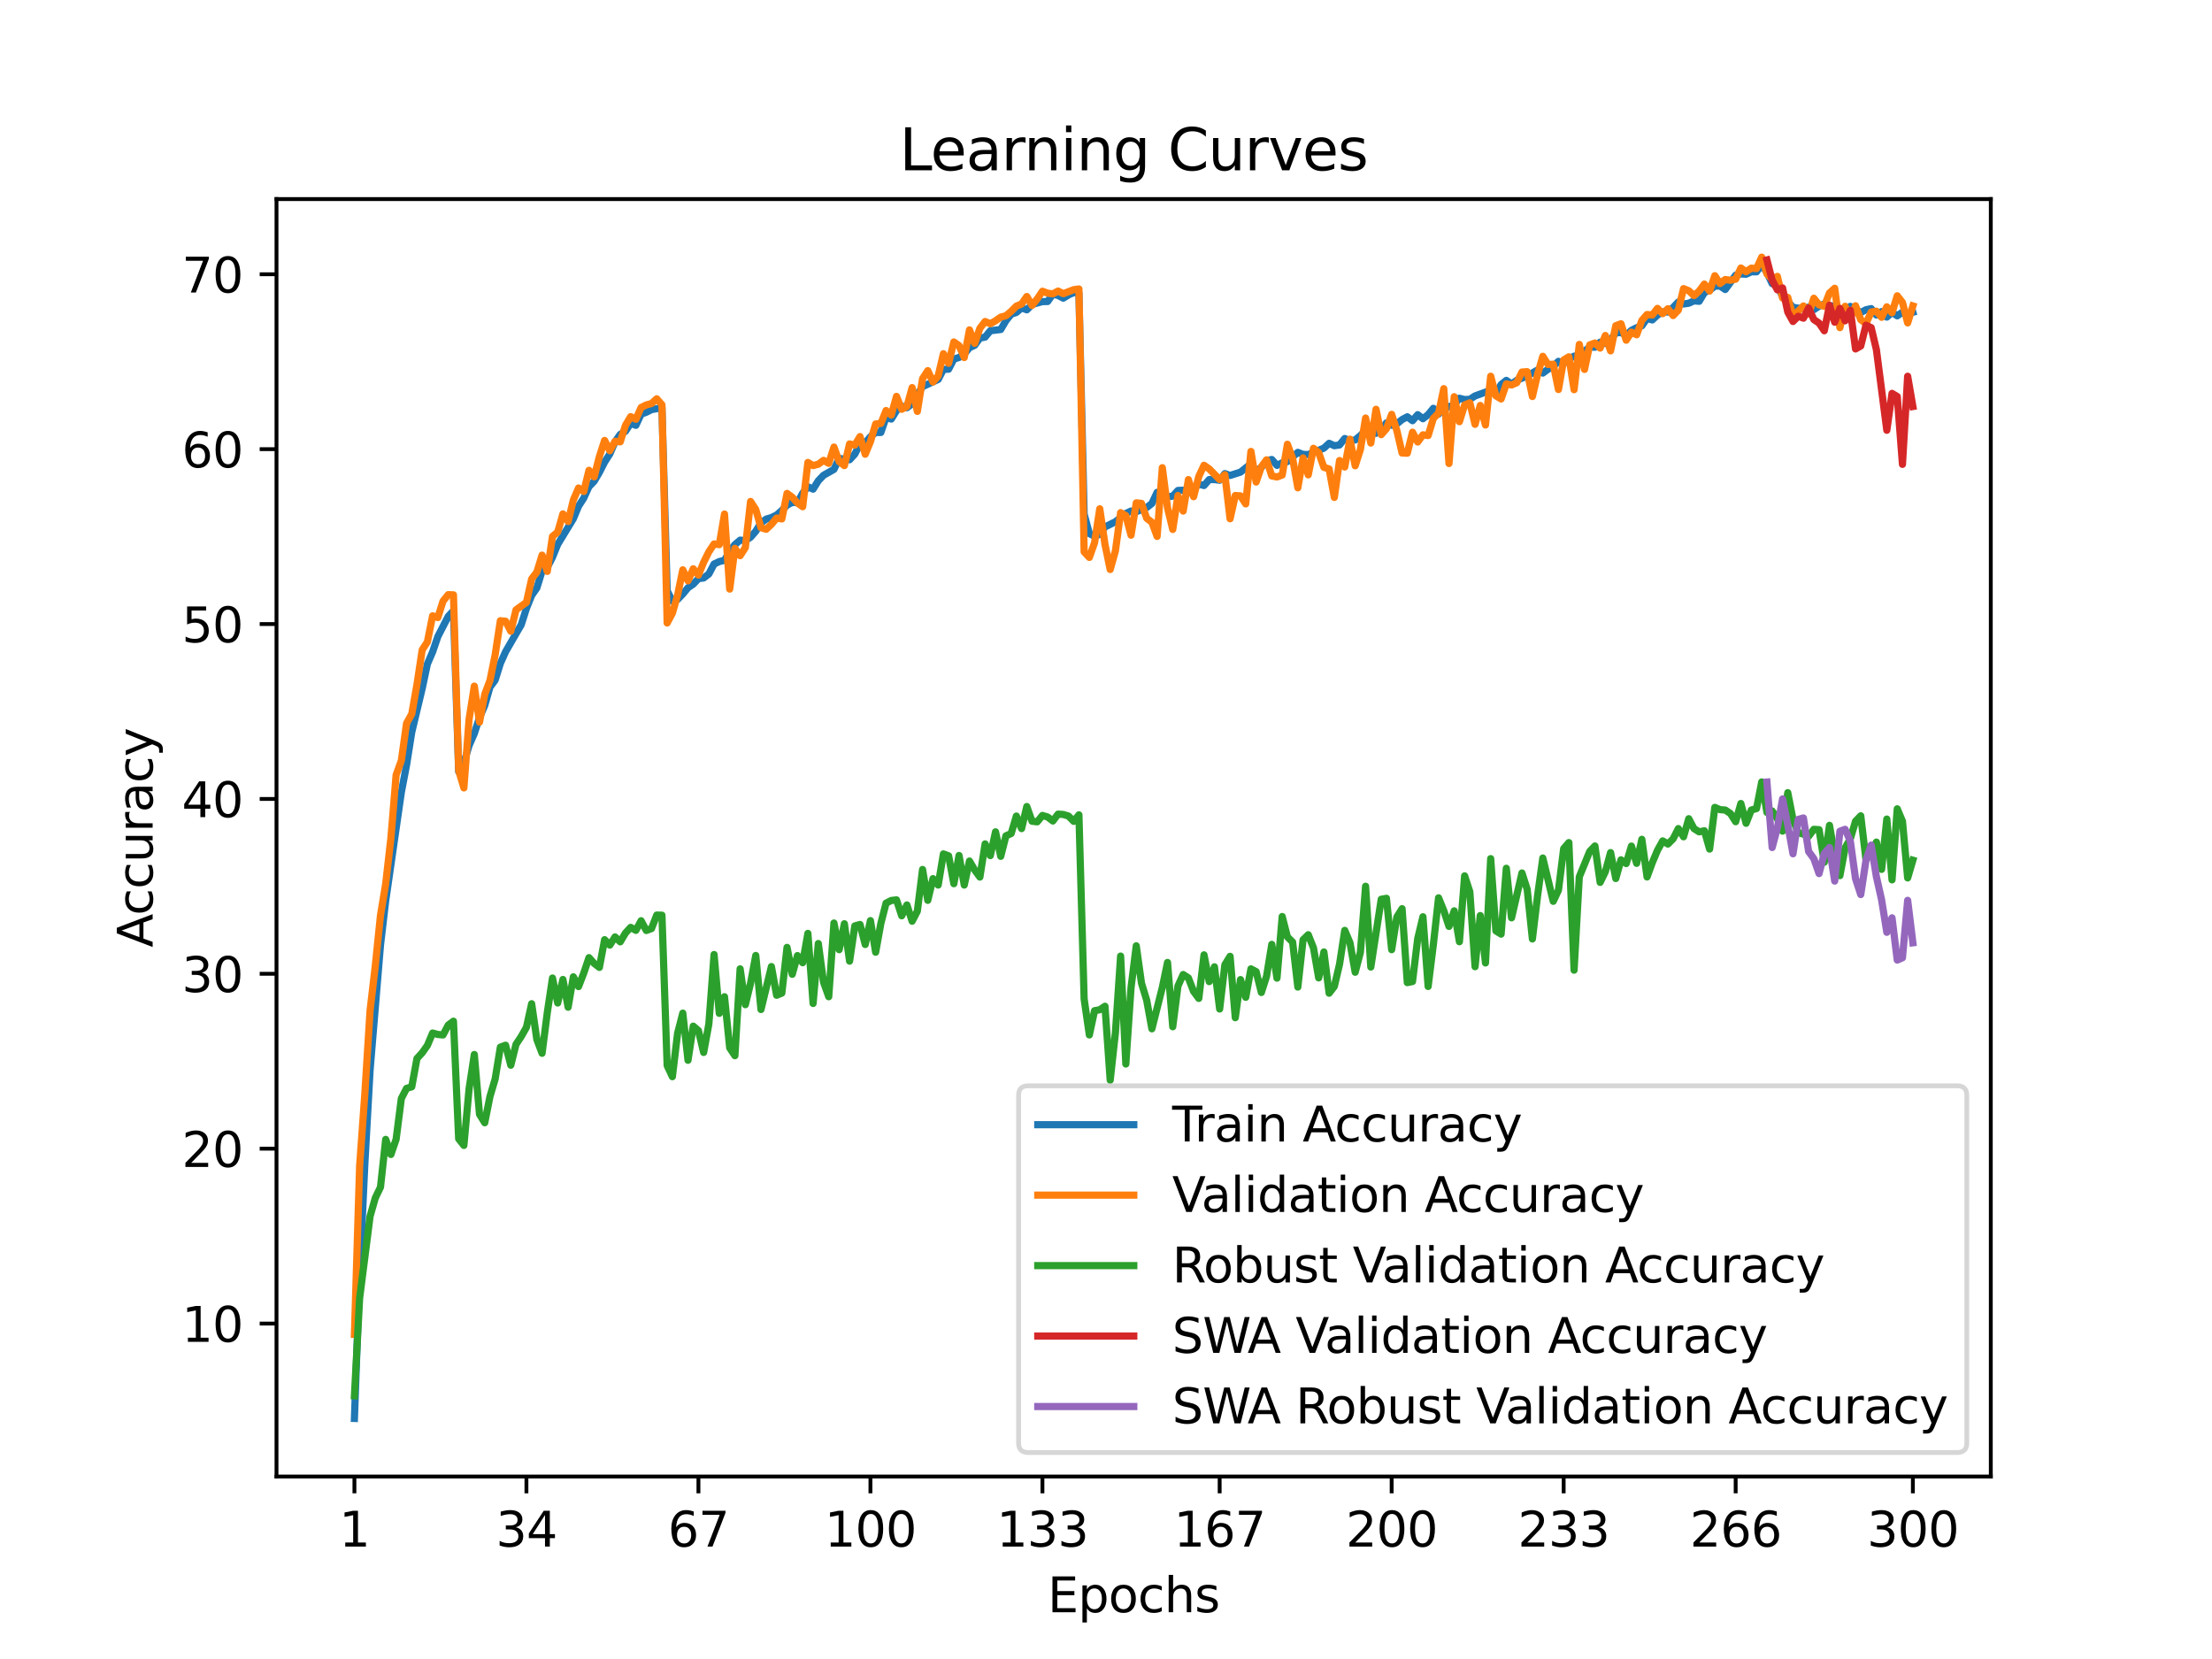 <?xml version="1.0" encoding="utf-8" standalone="no"?>
<!DOCTYPE svg PUBLIC "-//W3C//DTD SVG 1.1//EN"
  "http://www.w3.org/Graphics/SVG/1.1/DTD/svg11.dtd">
<svg xmlns:xlink="http://www.w3.org/1999/xlink" width="460.8pt" height="345.6pt" viewBox="0 0 460.8 345.6" xmlns="http://www.w3.org/2000/svg" version="1.1">
 <defs>
  <style type="text/css">*{stroke-linejoin: round; stroke-linecap: butt}</style>
 </defs>
 <g id="figure_1">
  <g id="patch_1">
   <path d="M 0 345.6 
L 460.8 345.6 
L 460.8 0 
L 0 0 
z
" style="fill: #ffffff"/>
  </g>
  <g id="axes_1">
   <g id="patch_2">
    <path d="M 57.6 307.584 
L 414.72 307.584 
L 414.72 41.472 
L 57.6 41.472 
z
" style="fill: #ffffff"/>
   </g>
   <g id="matplotlib.axis_1">
    <g id="xtick_1">
     <g id="line2d_1">
      <defs>
       <path id="mae44854e96" d="M 0 0 
L 0 3.5 
" style="stroke: #000000; stroke-width: 0.8"/>
      </defs>
      <g>
       <use xlink:href="#mae44854e96" x="73.833" y="307.584" style="stroke: #000000; stroke-width: 0.8"/>
      </g>
     </g>
     <g id="text_1">
      <!-- 1 -->
      <g transform="translate(70.651 322.182) scale(0.1 -0.1)">
       <defs>
        <path id="DejaVuSans-31" d="M 794 531 
L 1825 531 
L 1825 4091 
L 703 3866 
L 703 4441 
L 1819 4666 
L 2450 4666 
L 2450 531 
L 3481 531 
L 3481 0 
L 794 0 
L 794 531 
z
" transform="scale(0.016)"/>
       </defs>
       <use xlink:href="#DejaVuSans-31"/>
      </g>
     </g>
    </g>
    <g id="xtick_2">
     <g id="line2d_2">
      <g>
       <use xlink:href="#mae44854e96" x="109.664" y="307.584" style="stroke: #000000; stroke-width: 0.8"/>
      </g>
     </g>
     <g id="text_2">
      <!-- 34 -->
      <g transform="translate(103.302 322.182) scale(0.1 -0.1)">
       <defs>
        <path id="DejaVuSans-33" d="M 2597 2516 
Q 3050 2419 3304 2112 
Q 3559 1806 3559 1356 
Q 3559 666 3084 287 
Q 2609 -91 1734 -91 
Q 1441 -91 1130 -33 
Q 819 25 488 141 
L 488 750 
Q 750 597 1062 519 
Q 1375 441 1716 441 
Q 2309 441 2620 675 
Q 2931 909 2931 1356 
Q 2931 1769 2642 2001 
Q 2353 2234 1838 2234 
L 1294 2234 
L 1294 2753 
L 1863 2753 
Q 2328 2753 2575 2939 
Q 2822 3125 2822 3475 
Q 2822 3834 2567 4026 
Q 2313 4219 1838 4219 
Q 1578 4219 1281 4162 
Q 984 4106 628 3988 
L 628 4550 
Q 988 4650 1302 4700 
Q 1616 4750 1894 4750 
Q 2613 4750 3031 4423 
Q 3450 4097 3450 3541 
Q 3450 3153 3228 2886 
Q 3006 2619 2597 2516 
z
" transform="scale(0.016)"/>
        <path id="DejaVuSans-34" d="M 2419 4116 
L 825 1625 
L 2419 1625 
L 2419 4116 
z
M 2253 4666 
L 3047 4666 
L 3047 1625 
L 3713 1625 
L 3713 1100 
L 3047 1100 
L 3047 0 
L 2419 0 
L 2419 1100 
L 313 1100 
L 313 1709 
L 2253 4666 
z
" transform="scale(0.016)"/>
       </defs>
       <use xlink:href="#DejaVuSans-33"/>
       <use xlink:href="#DejaVuSans-34" x="63.623"/>
      </g>
     </g>
    </g>
    <g id="xtick_3">
     <g id="line2d_3">
      <g>
       <use xlink:href="#mae44854e96" x="145.496" y="307.584" style="stroke: #000000; stroke-width: 0.8"/>
      </g>
     </g>
     <g id="text_3">
      <!-- 67 -->
      <g transform="translate(139.133 322.182) scale(0.1 -0.1)">
       <defs>
        <path id="DejaVuSans-36" d="M 2113 2584 
Q 1688 2584 1439 2293 
Q 1191 2003 1191 1497 
Q 1191 994 1439 701 
Q 1688 409 2113 409 
Q 2538 409 2786 701 
Q 3034 994 3034 1497 
Q 3034 2003 2786 2293 
Q 2538 2584 2113 2584 
z
M 3366 4563 
L 3366 3988 
Q 3128 4100 2886 4159 
Q 2644 4219 2406 4219 
Q 1781 4219 1451 3797 
Q 1122 3375 1075 2522 
Q 1259 2794 1537 2939 
Q 1816 3084 2150 3084 
Q 2853 3084 3261 2657 
Q 3669 2231 3669 1497 
Q 3669 778 3244 343 
Q 2819 -91 2113 -91 
Q 1303 -91 875 529 
Q 447 1150 447 2328 
Q 447 3434 972 4092 
Q 1497 4750 2381 4750 
Q 2619 4750 2861 4703 
Q 3103 4656 3366 4563 
z
" transform="scale(0.016)"/>
        <path id="DejaVuSans-37" d="M 525 4666 
L 3525 4666 
L 3525 4397 
L 1831 0 
L 1172 0 
L 2766 4134 
L 525 4134 
L 525 4666 
z
" transform="scale(0.016)"/>
       </defs>
       <use xlink:href="#DejaVuSans-36"/>
       <use xlink:href="#DejaVuSans-37" x="63.623"/>
      </g>
     </g>
    </g>
    <g id="xtick_4">
     <g id="line2d_4">
      <g>
       <use xlink:href="#mae44854e96" x="181.327" y="307.584" style="stroke: #000000; stroke-width: 0.8"/>
      </g>
     </g>
     <g id="text_4">
      <!-- 100 -->
      <g transform="translate(171.783 322.182) scale(0.1 -0.1)">
       <defs>
        <path id="DejaVuSans-30" d="M 2034 4250 
Q 1547 4250 1301 3770 
Q 1056 3291 1056 2328 
Q 1056 1369 1301 889 
Q 1547 409 2034 409 
Q 2525 409 2770 889 
Q 3016 1369 3016 2328 
Q 3016 3291 2770 3770 
Q 2525 4250 2034 4250 
z
M 2034 4750 
Q 2819 4750 3233 4129 
Q 3647 3509 3647 2328 
Q 3647 1150 3233 529 
Q 2819 -91 2034 -91 
Q 1250 -91 836 529 
Q 422 1150 422 2328 
Q 422 3509 836 4129 
Q 1250 4750 2034 4750 
z
" transform="scale(0.016)"/>
       </defs>
       <use xlink:href="#DejaVuSans-31"/>
       <use xlink:href="#DejaVuSans-30" x="63.623"/>
       <use xlink:href="#DejaVuSans-30" x="127.246"/>
      </g>
     </g>
    </g>
    <g id="xtick_5">
     <g id="line2d_5">
      <g>
       <use xlink:href="#mae44854e96" x="217.158" y="307.584" style="stroke: #000000; stroke-width: 0.8"/>
      </g>
     </g>
     <g id="text_5">
      <!-- 133 -->
      <g transform="translate(207.615 322.182) scale(0.1 -0.1)">
       <use xlink:href="#DejaVuSans-31"/>
       <use xlink:href="#DejaVuSans-33" x="63.623"/>
       <use xlink:href="#DejaVuSans-33" x="127.246"/>
      </g>
     </g>
    </g>
    <g id="xtick_6">
     <g id="line2d_6">
      <g>
       <use xlink:href="#mae44854e96" x="254.076" y="307.584" style="stroke: #000000; stroke-width: 0.8"/>
      </g>
     </g>
     <g id="text_6">
      <!-- 167 -->
      <g transform="translate(244.532 322.182) scale(0.1 -0.1)">
       <use xlink:href="#DejaVuSans-31"/>
       <use xlink:href="#DejaVuSans-36" x="63.623"/>
       <use xlink:href="#DejaVuSans-37" x="127.246"/>
      </g>
     </g>
    </g>
    <g id="xtick_7">
     <g id="line2d_7">
      <g>
       <use xlink:href="#mae44854e96" x="289.907" y="307.584" style="stroke: #000000; stroke-width: 0.8"/>
      </g>
     </g>
     <g id="text_7">
      <!-- 200 -->
      <g transform="translate(280.363 322.182) scale(0.1 -0.1)">
       <defs>
        <path id="DejaVuSans-32" d="M 1228 531 
L 3431 531 
L 3431 0 
L 469 0 
L 469 531 
Q 828 903 1448 1529 
Q 2069 2156 2228 2338 
Q 2531 2678 2651 2914 
Q 2772 3150 2772 3378 
Q 2772 3750 2511 3984 
Q 2250 4219 1831 4219 
Q 1534 4219 1204 4116 
Q 875 4013 500 3803 
L 500 4441 
Q 881 4594 1212 4672 
Q 1544 4750 1819 4750 
Q 2544 4750 2975 4387 
Q 3406 4025 3406 3419 
Q 3406 3131 3298 2873 
Q 3191 2616 2906 2266 
Q 2828 2175 2409 1742 
Q 1991 1309 1228 531 
z
" transform="scale(0.016)"/>
       </defs>
       <use xlink:href="#DejaVuSans-32"/>
       <use xlink:href="#DejaVuSans-30" x="63.623"/>
       <use xlink:href="#DejaVuSans-30" x="127.246"/>
      </g>
     </g>
    </g>
    <g id="xtick_8">
     <g id="line2d_8">
      <g>
       <use xlink:href="#mae44854e96" x="325.739" y="307.584" style="stroke: #000000; stroke-width: 0.8"/>
      </g>
     </g>
     <g id="text_8">
      <!-- 233 -->
      <g transform="translate(316.195 322.182) scale(0.1 -0.1)">
       <use xlink:href="#DejaVuSans-32"/>
       <use xlink:href="#DejaVuSans-33" x="63.623"/>
       <use xlink:href="#DejaVuSans-33" x="127.246"/>
      </g>
     </g>
    </g>
    <g id="xtick_9">
     <g id="line2d_9">
      <g>
       <use xlink:href="#mae44854e96" x="361.57" y="307.584" style="stroke: #000000; stroke-width: 0.8"/>
      </g>
     </g>
     <g id="text_9">
      <!-- 266 -->
      <g transform="translate(352.026 322.182) scale(0.1 -0.1)">
       <use xlink:href="#DejaVuSans-32"/>
       <use xlink:href="#DejaVuSans-36" x="63.623"/>
       <use xlink:href="#DejaVuSans-36" x="127.246"/>
      </g>
     </g>
    </g>
    <g id="xtick_10">
     <g id="line2d_10">
      <g>
       <use xlink:href="#mae44854e96" x="398.487" y="307.584" style="stroke: #000000; stroke-width: 0.8"/>
      </g>
     </g>
     <g id="text_10">
      <!-- 300 -->
      <g transform="translate(388.944 322.182) scale(0.1 -0.1)">
       <use xlink:href="#DejaVuSans-33"/>
       <use xlink:href="#DejaVuSans-30" x="63.623"/>
       <use xlink:href="#DejaVuSans-30" x="127.246"/>
      </g>
     </g>
    </g>
    <g id="text_11">
     <!-- Epochs -->
     <g transform="translate(218.244 335.861) scale(0.1 -0.1)">
      <defs>
       <path id="DejaVuSans-45" d="M 628 4666 
L 3578 4666 
L 3578 4134 
L 1259 4134 
L 1259 2753 
L 3481 2753 
L 3481 2222 
L 1259 2222 
L 1259 531 
L 3634 531 
L 3634 0 
L 628 0 
L 628 4666 
z
" transform="scale(0.016)"/>
       <path id="DejaVuSans-70" d="M 1159 525 
L 1159 -1331 
L 581 -1331 
L 581 3500 
L 1159 3500 
L 1159 2969 
Q 1341 3281 1617 3432 
Q 1894 3584 2278 3584 
Q 2916 3584 3314 3078 
Q 3713 2572 3713 1747 
Q 3713 922 3314 415 
Q 2916 -91 2278 -91 
Q 1894 -91 1617 61 
Q 1341 213 1159 525 
z
M 3116 1747 
Q 3116 2381 2855 2742 
Q 2594 3103 2138 3103 
Q 1681 3103 1420 2742 
Q 1159 2381 1159 1747 
Q 1159 1113 1420 752 
Q 1681 391 2138 391 
Q 2594 391 2855 752 
Q 3116 1113 3116 1747 
z
" transform="scale(0.016)"/>
       <path id="DejaVuSans-6f" d="M 1959 3097 
Q 1497 3097 1228 2736 
Q 959 2375 959 1747 
Q 959 1119 1226 758 
Q 1494 397 1959 397 
Q 2419 397 2687 759 
Q 2956 1122 2956 1747 
Q 2956 2369 2687 2733 
Q 2419 3097 1959 3097 
z
M 1959 3584 
Q 2709 3584 3137 3096 
Q 3566 2609 3566 1747 
Q 3566 888 3137 398 
Q 2709 -91 1959 -91 
Q 1206 -91 779 398 
Q 353 888 353 1747 
Q 353 2609 779 3096 
Q 1206 3584 1959 3584 
z
" transform="scale(0.016)"/>
       <path id="DejaVuSans-63" d="M 3122 3366 
L 3122 2828 
Q 2878 2963 2633 3030 
Q 2388 3097 2138 3097 
Q 1578 3097 1268 2742 
Q 959 2388 959 1747 
Q 959 1106 1268 751 
Q 1578 397 2138 397 
Q 2388 397 2633 464 
Q 2878 531 3122 666 
L 3122 134 
Q 2881 22 2623 -34 
Q 2366 -91 2075 -91 
Q 1284 -91 818 406 
Q 353 903 353 1747 
Q 353 2603 823 3093 
Q 1294 3584 2113 3584 
Q 2378 3584 2631 3529 
Q 2884 3475 3122 3366 
z
" transform="scale(0.016)"/>
       <path id="DejaVuSans-68" d="M 3513 2113 
L 3513 0 
L 2938 0 
L 2938 2094 
Q 2938 2591 2744 2837 
Q 2550 3084 2163 3084 
Q 1697 3084 1428 2787 
Q 1159 2491 1159 1978 
L 1159 0 
L 581 0 
L 581 4863 
L 1159 4863 
L 1159 2956 
Q 1366 3272 1645 3428 
Q 1925 3584 2291 3584 
Q 2894 3584 3203 3211 
Q 3513 2838 3513 2113 
z
" transform="scale(0.016)"/>
       <path id="DejaVuSans-73" d="M 2834 3397 
L 2834 2853 
Q 2591 2978 2328 3040 
Q 2066 3103 1784 3103 
Q 1356 3103 1142 2972 
Q 928 2841 928 2578 
Q 928 2378 1081 2264 
Q 1234 2150 1697 2047 
L 1894 2003 
Q 2506 1872 2764 1633 
Q 3022 1394 3022 966 
Q 3022 478 2636 193 
Q 2250 -91 1575 -91 
Q 1294 -91 989 -36 
Q 684 19 347 128 
L 347 722 
Q 666 556 975 473 
Q 1284 391 1588 391 
Q 1994 391 2212 530 
Q 2431 669 2431 922 
Q 2431 1156 2273 1281 
Q 2116 1406 1581 1522 
L 1381 1569 
Q 847 1681 609 1914 
Q 372 2147 372 2553 
Q 372 3047 722 3315 
Q 1072 3584 1716 3584 
Q 2034 3584 2315 3537 
Q 2597 3491 2834 3397 
z
" transform="scale(0.016)"/>
      </defs>
      <use xlink:href="#DejaVuSans-45"/>
      <use xlink:href="#DejaVuSans-70" x="63.184"/>
      <use xlink:href="#DejaVuSans-6f" x="126.66"/>
      <use xlink:href="#DejaVuSans-63" x="187.842"/>
      <use xlink:href="#DejaVuSans-68" x="242.822"/>
      <use xlink:href="#DejaVuSans-73" x="306.201"/>
     </g>
    </g>
   </g>
   <g id="matplotlib.axis_2">
    <g id="ytick_1">
     <g id="line2d_11">
      <defs>
       <path id="m0de24d0a0f" d="M 0 0 
L -3.5 0 
" style="stroke: #000000; stroke-width: 0.8"/>
      </defs>
      <g>
       <use xlink:href="#m0de24d0a0f" x="57.6" y="275.723" style="stroke: #000000; stroke-width: 0.8"/>
      </g>
     </g>
     <g id="text_12">
      <!-- 10 -->
      <g transform="translate(37.875 279.522) scale(0.1 -0.1)">
       <use xlink:href="#DejaVuSans-31"/>
       <use xlink:href="#DejaVuSans-30" x="63.623"/>
      </g>
     </g>
    </g>
    <g id="ytick_2">
     <g id="line2d_12">
      <g>
       <use xlink:href="#m0de24d0a0f" x="57.6" y="239.292" style="stroke: #000000; stroke-width: 0.8"/>
      </g>
     </g>
     <g id="text_13">
      <!-- 20 -->
      <g transform="translate(37.875 243.091) scale(0.1 -0.1)">
       <use xlink:href="#DejaVuSans-32"/>
       <use xlink:href="#DejaVuSans-30" x="63.623"/>
      </g>
     </g>
    </g>
    <g id="ytick_3">
     <g id="line2d_13">
      <g>
       <use xlink:href="#m0de24d0a0f" x="57.6" y="202.861" style="stroke: #000000; stroke-width: 0.8"/>
      </g>
     </g>
     <g id="text_14">
      <!-- 30 -->
      <g transform="translate(37.875 206.66) scale(0.1 -0.1)">
       <use xlink:href="#DejaVuSans-33"/>
       <use xlink:href="#DejaVuSans-30" x="63.623"/>
      </g>
     </g>
    </g>
    <g id="ytick_4">
     <g id="line2d_14">
      <g>
       <use xlink:href="#m0de24d0a0f" x="57.6" y="166.43" style="stroke: #000000; stroke-width: 0.8"/>
      </g>
     </g>
     <g id="text_15">
      <!-- 40 -->
      <g transform="translate(37.875 170.23) scale(0.1 -0.1)">
       <use xlink:href="#DejaVuSans-34"/>
       <use xlink:href="#DejaVuSans-30" x="63.623"/>
      </g>
     </g>
    </g>
    <g id="ytick_5">
     <g id="line2d_15">
      <g>
       <use xlink:href="#m0de24d0a0f" x="57.6" y="130" style="stroke: #000000; stroke-width: 0.8"/>
      </g>
     </g>
     <g id="text_16">
      <!-- 50 -->
      <g transform="translate(37.875 133.799) scale(0.1 -0.1)">
       <defs>
        <path id="DejaVuSans-35" d="M 691 4666 
L 3169 4666 
L 3169 4134 
L 1269 4134 
L 1269 2991 
Q 1406 3038 1543 3061 
Q 1681 3084 1819 3084 
Q 2600 3084 3056 2656 
Q 3513 2228 3513 1497 
Q 3513 744 3044 326 
Q 2575 -91 1722 -91 
Q 1428 -91 1123 -41 
Q 819 9 494 109 
L 494 744 
Q 775 591 1075 516 
Q 1375 441 1709 441 
Q 2250 441 2565 725 
Q 2881 1009 2881 1497 
Q 2881 1984 2565 2268 
Q 2250 2553 1709 2553 
Q 1456 2553 1204 2497 
Q 953 2441 691 2322 
L 691 4666 
z
" transform="scale(0.016)"/>
       </defs>
       <use xlink:href="#DejaVuSans-35"/>
       <use xlink:href="#DejaVuSans-30" x="63.623"/>
      </g>
     </g>
    </g>
    <g id="ytick_6">
     <g id="line2d_16">
      <g>
       <use xlink:href="#m0de24d0a0f" x="57.6" y="93.569" style="stroke: #000000; stroke-width: 0.8"/>
      </g>
     </g>
     <g id="text_17">
      <!-- 60 -->
      <g transform="translate(37.875 97.368) scale(0.1 -0.1)">
       <use xlink:href="#DejaVuSans-36"/>
       <use xlink:href="#DejaVuSans-30" x="63.623"/>
      </g>
     </g>
    </g>
    <g id="ytick_7">
     <g id="line2d_17">
      <g>
       <use xlink:href="#m0de24d0a0f" x="57.6" y="57.138" style="stroke: #000000; stroke-width: 0.8"/>
      </g>
     </g>
     <g id="text_18">
      <!-- 70 -->
      <g transform="translate(37.875 60.937) scale(0.1 -0.1)">
       <use xlink:href="#DejaVuSans-37"/>
       <use xlink:href="#DejaVuSans-30" x="63.623"/>
      </g>
     </g>
    </g>
    <g id="text_19">
     <!-- Accuracy -->
     <g transform="translate(31.795 197.356) rotate(-90) scale(0.1 -0.1)">
      <defs>
       <path id="DejaVuSans-41" d="M 2188 4044 
L 1331 1722 
L 3047 1722 
L 2188 4044 
z
M 1831 4666 
L 2547 4666 
L 4325 0 
L 3669 0 
L 3244 1197 
L 1141 1197 
L 716 0 
L 50 0 
L 1831 4666 
z
" transform="scale(0.016)"/>
       <path id="DejaVuSans-75" d="M 544 1381 
L 544 3500 
L 1119 3500 
L 1119 1403 
Q 1119 906 1312 657 
Q 1506 409 1894 409 
Q 2359 409 2629 706 
Q 2900 1003 2900 1516 
L 2900 3500 
L 3475 3500 
L 3475 0 
L 2900 0 
L 2900 538 
Q 2691 219 2414 64 
Q 2138 -91 1772 -91 
Q 1169 -91 856 284 
Q 544 659 544 1381 
z
M 1991 3584 
L 1991 3584 
z
" transform="scale(0.016)"/>
       <path id="DejaVuSans-72" d="M 2631 2963 
Q 2534 3019 2420 3045 
Q 2306 3072 2169 3072 
Q 1681 3072 1420 2755 
Q 1159 2438 1159 1844 
L 1159 0 
L 581 0 
L 581 3500 
L 1159 3500 
L 1159 2956 
Q 1341 3275 1631 3429 
Q 1922 3584 2338 3584 
Q 2397 3584 2469 3576 
Q 2541 3569 2628 3553 
L 2631 2963 
z
" transform="scale(0.016)"/>
       <path id="DejaVuSans-61" d="M 2194 1759 
Q 1497 1759 1228 1600 
Q 959 1441 959 1056 
Q 959 750 1161 570 
Q 1363 391 1709 391 
Q 2188 391 2477 730 
Q 2766 1069 2766 1631 
L 2766 1759 
L 2194 1759 
z
M 3341 1997 
L 3341 0 
L 2766 0 
L 2766 531 
Q 2569 213 2275 61 
Q 1981 -91 1556 -91 
Q 1019 -91 701 211 
Q 384 513 384 1019 
Q 384 1609 779 1909 
Q 1175 2209 1959 2209 
L 2766 2209 
L 2766 2266 
Q 2766 2663 2505 2880 
Q 2244 3097 1772 3097 
Q 1472 3097 1187 3025 
Q 903 2953 641 2809 
L 641 3341 
Q 956 3463 1253 3523 
Q 1550 3584 1831 3584 
Q 2591 3584 2966 3190 
Q 3341 2797 3341 1997 
z
" transform="scale(0.016)"/>
       <path id="DejaVuSans-79" d="M 2059 -325 
Q 1816 -950 1584 -1140 
Q 1353 -1331 966 -1331 
L 506 -1331 
L 506 -850 
L 844 -850 
Q 1081 -850 1212 -737 
Q 1344 -625 1503 -206 
L 1606 56 
L 191 3500 
L 800 3500 
L 1894 763 
L 2988 3500 
L 3597 3500 
L 2059 -325 
z
" transform="scale(0.016)"/>
      </defs>
      <use xlink:href="#DejaVuSans-41"/>
      <use xlink:href="#DejaVuSans-63" x="66.658"/>
      <use xlink:href="#DejaVuSans-63" x="121.639"/>
      <use xlink:href="#DejaVuSans-75" x="176.619"/>
      <use xlink:href="#DejaVuSans-72" x="239.998"/>
      <use xlink:href="#DejaVuSans-61" x="281.111"/>
      <use xlink:href="#DejaVuSans-63" x="342.391"/>
      <use xlink:href="#DejaVuSans-79" x="397.371"/>
     </g>
    </g>
   </g>
   <g id="line2d_18">
    <path d="M 73.833 295.488 
L 74.919 265.706 
L 76.004 242.41 
L 77.09 222.961 
L 79.262 196.866 
L 80.348 187.627 
L 83.605 165.048 
L 84.691 159.364 
L 85.777 152.518 
L 87.948 143.42 
L 89.034 138.32 
L 90.12 135.802 
L 91.206 132.625 
L 93.377 128.395 
L 94.463 127.229 
L 95.549 160.749 
L 96.635 158.883 
L 97.72 155.298 
L 98.806 152.813 
L 99.892 149.465 
L 100.978 146.962 
L 102.064 143.136 
L 103.149 141.679 
L 104.235 138.196 
L 105.321 135.773 
L 107.493 132.009 
L 108.578 130.144 
L 109.664 126.751 
L 110.75 124.041 
L 111.836 122.478 
L 112.922 118.962 
L 114.007 118.204 
L 115.093 116.08 
L 116.179 113.409 
L 119.436 108.057 
L 120.522 105.448 
L 121.608 103.765 
L 122.694 101.371 
L 123.78 100.249 
L 124.865 98.402 
L 125.951 96.259 
L 127.037 94.572 
L 128.123 92.04 
L 129.209 90.488 
L 130.294 89.843 
L 131.38 88.182 
L 132.466 88.604 
L 133.552 86.276 
L 134.638 85.872 
L 135.723 85.332 
L 137.895 84.943 
L 138.981 123.053 
L 140.067 125.247 
L 141.152 124.868 
L 142.238 123.742 
L 143.324 122.43 
L 144.41 121.687 
L 145.496 120.543 
L 146.581 120.401 
L 147.667 119.57 
L 148.753 117.497 
L 149.839 116.98 
L 150.925 116.728 
L 152.01 114.808 
L 153.096 113.449 
L 154.182 112.524 
L 155.268 112.615 
L 156.354 111.912 
L 157.439 110.666 
L 158.525 108.928 
L 159.611 108.144 
L 160.697 107.816 
L 161.783 107.292 
L 162.868 106.344 
L 163.954 105.222 
L 165.04 104.65 
L 166.126 104.723 
L 167.212 102.737 
L 168.297 101.4 
L 169.383 101.899 
L 170.469 100.147 
L 171.555 99.01 
L 173.726 97.782 
L 174.812 95.498 
L 176.984 95.775 
L 178.07 94.601 
L 179.155 92.485 
L 180.241 92.281 
L 181.327 90.987 
L 182.413 90.087 
L 183.499 90.091 
L 184.584 86.932 
L 185.67 87.3 
L 186.756 85.544 
L 187.842 84.597 
L 188.928 84.935 
L 190.013 84.112 
L 191.099 82.185 
L 192.185 80.541 
L 195.442 79.044 
L 196.528 76.949 
L 197.614 76.909 
L 198.7 74.81 
L 199.786 74.46 
L 200.871 73.757 
L 201.957 72.431 
L 203.043 71.928 
L 204.129 70.423 
L 205.215 70.227 
L 206.3 68.9 
L 208.472 68.642 
L 209.558 66.795 
L 210.644 65.45 
L 211.729 65.089 
L 212.815 64.142 
L 213.901 64.543 
L 214.987 63.428 
L 217.158 62.83 
L 218.244 62.809 
L 219.33 61.271 
L 220.416 61.552 
L 221.502 62.109 
L 222.587 61.442 
L 223.673 60.954 
L 224.759 61.078 
L 225.845 107.106 
L 226.931 111.154 
L 228.016 111.715 
L 229.102 111.3 
L 230.188 109.769 
L 232.36 108.694 
L 234.531 106.957 
L 235.617 106.461 
L 236.703 106.603 
L 238.875 105.732 
L 239.96 104.883 
L 241.046 102.57 
L 242.132 103.652 
L 244.304 103.353 
L 245.389 102.169 
L 246.475 102.125 
L 247.561 102.664 
L 249.733 100.865 
L 250.818 101.142 
L 251.904 99.899 
L 252.99 99.91 
L 254.076 100.038 
L 255.162 98.66 
L 256.247 99.047 
L 258.419 98.351 
L 260.591 96.62 
L 261.676 98.168 
L 262.762 97.378 
L 263.848 95.957 
L 264.934 95.724 
L 266.02 96.948 
L 267.105 96.412 
L 268.191 96.15 
L 270.363 94.237 
L 271.449 94.663 
L 272.534 94.693 
L 275.792 93.355 
L 276.878 92.353 
L 277.963 92.849 
L 279.049 92.692 
L 280.135 91.348 
L 281.221 91.822 
L 282.307 91.654 
L 283.392 90.743 
L 284.478 89.668 
L 285.564 89.468 
L 286.65 90.266 
L 287.736 89.617 
L 288.821 88.094 
L 289.907 88.586 
L 290.993 88.291 
L 292.079 87.406 
L 293.165 86.826 
L 294.25 87.639 
L 295.336 86.382 
L 296.422 87.227 
L 297.508 86.385 
L 298.594 85.059 
L 299.679 86.254 
L 300.765 85.147 
L 302.937 84.316 
L 304.023 82.961 
L 305.108 83.237 
L 306.194 83.183 
L 307.28 82.48 
L 310.537 81.296 
L 311.623 81.999 
L 312.709 80.111 
L 313.795 79.241 
L 314.881 80.017 
L 315.966 79.23 
L 318.138 78.326 
L 320.31 77.076 
L 321.395 77.718 
L 322.481 76.923 
L 323.567 76.315 
L 324.653 75.273 
L 325.739 75.754 
L 326.824 74.77 
L 327.91 74.194 
L 328.996 74.041 
L 331.168 72.303 
L 332.253 72.329 
L 333.339 71.283 
L 334.425 71.542 
L 335.511 70.777 
L 336.597 69.341 
L 337.682 69.272 
L 338.768 69.844 
L 339.854 68.82 
L 340.94 68.274 
L 342.026 67.869 
L 343.111 66.335 
L 344.197 66.649 
L 345.283 65.632 
L 346.369 64.969 
L 347.455 64.991 
L 348.54 64.069 
L 349.626 62.911 
L 350.712 63.326 
L 351.798 63.166 
L 352.884 62.677 
L 353.969 62.765 
L 355.055 60.954 
L 356.141 60.451 
L 357.227 59.621 
L 358.313 59.58 
L 359.398 60.309 
L 361.57 57.318 
L 362.656 57.07 
L 363.742 57.125 
L 364.827 56.618 
L 365.913 56.629 
L 366.999 55.135 
L 368.085 56.768 
L 369.171 59.085 
L 370.256 59.471 
L 371.342 61.803 
L 372.428 62.823 
L 373.514 64.029 
L 374.6 64.197 
L 375.685 64.215 
L 376.771 63.974 
L 377.857 64.499 
L 378.943 63.778 
L 380.029 63.308 
L 381.114 63.694 
L 382.2 63.745 
L 383.286 64.554 
L 384.372 64.707 
L 385.458 63.825 
L 387.629 65.097 
L 388.715 64.528 
L 389.801 64.291 
L 390.887 65.625 
L 391.972 64.914 
L 393.058 66.055 
L 394.144 65.078 
L 395.23 65.789 
L 396.316 65.031 
L 397.401 65.363 
L 398.487 65.049 
L 398.487 65.049 
" clip-path="url(#pf653e13790)" style="fill: none; stroke: #1f77b4; stroke-width: 1.5; stroke-linecap: square"/>
   </g>
   <g id="line2d_19">
    <path d="M 73.833 277.981 
L 74.919 242.862 
L 76.004 227.816 
L 77.09 210.548 
L 78.176 201.222 
L 79.262 190.693 
L 80.348 184.099 
L 81.433 174.591 
L 82.519 161.439 
L 83.605 158.452 
L 84.691 150.692 
L 85.777 148.725 
L 86.862 142.605 
L 87.948 135.391 
L 89.034 133.716 
L 90.12 128.287 
L 91.206 128.652 
L 92.291 125.227 
L 93.377 123.879 
L 94.463 123.916 
L 95.549 160.492 
L 96.635 164.135 
L 97.72 149.818 
L 98.806 142.933 
L 99.892 150.437 
L 100.978 144.645 
L 102.064 141.767 
L 103.149 136.411 
L 104.235 129.307 
L 105.321 129.417 
L 106.407 131.493 
L 107.493 127.049 
L 109.664 125.482 
L 110.75 120.601 
L 111.836 119.18 
L 112.922 115.646 
L 114.007 119.034 
L 115.093 111.748 
L 116.179 110.837 
L 117.265 107.048 
L 118.351 108.651 
L 119.436 104.17 
L 120.522 101.657 
L 121.608 102.385 
L 122.694 97.977 
L 123.78 99.325 
L 124.865 95.099 
L 125.951 91.747 
L 127.037 93.897 
L 128.123 91.93 
L 129.209 92.039 
L 130.294 88.614 
L 131.38 86.793 
L 132.466 87.339 
L 133.552 84.898 
L 134.638 84.352 
L 135.723 84.061 
L 136.809 83.077 
L 137.895 84.316 
L 138.981 129.781 
L 140.067 127.741 
L 141.152 123.989 
L 142.238 118.706 
L 143.324 121.001 
L 144.41 118.488 
L 145.496 119.799 
L 146.581 117.14 
L 147.667 114.954 
L 148.753 113.314 
L 149.839 113.46 
L 150.925 107.085 
L 152.01 122.714 
L 153.096 114.225 
L 154.182 115.755 
L 155.268 114.079 
L 156.354 104.462 
L 157.439 106.138 
L 158.525 109.926 
L 159.611 110.254 
L 160.697 109.234 
L 161.783 107.923 
L 162.868 108.105 
L 163.954 102.786 
L 165.04 103.587 
L 166.126 104.79 
L 167.212 105.555 
L 168.297 96.338 
L 169.383 96.993 
L 170.469 96.702 
L 171.555 95.9 
L 172.641 96.52 
L 173.726 93.132 
L 174.812 96.156 
L 175.898 96.993 
L 176.984 92.476 
L 178.07 92.731 
L 179.155 90.946 
L 180.241 94.625 
L 181.327 92.002 
L 182.413 88.323 
L 183.499 88.214 
L 184.584 85.518 
L 185.67 86.465 
L 186.756 82.567 
L 187.842 85.263 
L 188.928 84.68 
L 190.013 80.745 
L 191.099 85.7 
L 192.185 78.887 
L 193.271 77.212 
L 194.357 79.58 
L 195.442 78.304 
L 196.528 73.678 
L 197.614 75.681 
L 198.7 71.237 
L 199.786 72.002 
L 200.871 74.479 
L 201.957 68.723 
L 203.043 71.528 
L 204.129 68.395 
L 205.215 66.975 
L 206.3 67.448 
L 207.386 66.829 
L 208.472 66.064 
L 209.558 65.772 
L 210.644 64.862 
L 211.729 63.769 
L 212.815 63.331 
L 213.901 61.765 
L 214.987 63.623 
L 216.073 62.275 
L 217.158 60.672 
L 218.244 61.073 
L 219.33 61.218 
L 220.416 60.636 
L 221.502 61.182 
L 223.673 60.344 
L 224.759 60.198 
L 225.845 114.954 
L 226.931 116.12 
L 228.016 113.059 
L 229.102 105.992 
L 230.188 113.424 
L 231.274 118.633 
L 232.36 114.772 
L 233.445 106.793 
L 234.531 107.413 
L 235.617 111.493 
L 236.703 104.753 
L 237.789 104.862 
L 238.875 107.959 
L 239.96 108.797 
L 241.046 111.748 
L 242.132 97.431 
L 243.218 105.81 
L 244.304 110.291 
L 245.389 103.223 
L 246.475 106.465 
L 247.561 99.908 
L 248.647 103.478 
L 249.733 99.252 
L 250.818 96.921 
L 251.904 97.686 
L 254.076 99.908 
L 255.162 98.888 
L 256.247 108.068 
L 257.333 103.223 
L 258.419 103.296 
L 259.505 104.972 
L 260.591 94.043 
L 261.676 100.418 
L 262.762 97.248 
L 263.848 95.791 
L 264.934 99.143 
L 266.02 99.361 
L 267.105 98.961 
L 268.191 92.549 
L 269.277 95.5 
L 270.363 101.62 
L 271.449 95.39 
L 272.534 98.924 
L 273.62 93.387 
L 274.706 94.298 
L 275.792 97.358 
L 276.878 97.686 
L 277.963 103.624 
L 279.049 95.937 
L 280.135 97.285 
L 281.221 91.492 
L 282.307 97.03 
L 283.392 93.642 
L 284.478 87.084 
L 285.564 92.294 
L 286.65 85.263 
L 287.736 90.545 
L 288.821 89.307 
L 289.907 86.319 
L 290.993 89.707 
L 292.079 94.37 
L 293.165 94.407 
L 294.25 90.035 
L 295.336 92.075 
L 296.422 90.582 
L 297.508 90.727 
L 298.594 87.157 
L 299.679 86.064 
L 300.765 80.964 
L 301.851 96.556 
L 302.937 82.64 
L 304.023 87.849 
L 305.108 84.352 
L 306.194 83.915 
L 307.28 88.396 
L 308.366 84.461 
L 309.452 88.541 
L 310.537 78.377 
L 311.623 82.458 
L 312.709 83.113 
L 313.795 79.98 
L 314.881 80.199 
L 315.966 79.725 
L 317.052 77.503 
L 318.138 77.43 
L 319.224 82.603 
L 320.31 77.977 
L 321.395 74.224 
L 322.481 75.936 
L 323.567 75.864 
L 324.653 81.146 
L 325.739 74.989 
L 326.824 74.334 
L 327.91 81.182 
L 328.996 71.747 
L 330.082 76.957 
L 331.168 71.856 
L 332.253 71.455 
L 333.339 72.512 
L 334.425 69.889 
L 335.511 73.095 
L 336.597 67.849 
L 337.682 67.448 
L 338.768 70.873 
L 339.854 69.197 
L 340.94 69.743 
L 342.026 66.756 
L 343.111 65.517 
L 344.197 65.627 
L 345.283 64.242 
L 346.369 65.335 
L 347.455 64.315 
L 348.54 65.736 
L 349.626 64.607 
L 350.712 60.126 
L 351.798 60.563 
L 352.884 61.583 
L 353.969 60.636 
L 355.055 59.178 
L 356.141 60.636 
L 357.227 57.43 
L 358.313 59.069 
L 359.398 58.231 
L 360.484 58.377 
L 361.57 58.158 
L 362.656 55.827 
L 363.742 56.592 
L 364.827 55.863 
L 365.913 55.936 
L 366.999 53.568 
L 368.085 57.065 
L 369.171 58.195 
L 370.256 57.575 
L 371.342 62.093 
L 372.428 61.947 
L 373.514 65.918 
L 375.685 63.732 
L 376.771 65.408 
L 377.857 62.129 
L 378.943 63.514 
L 380.029 63.805 
L 381.114 61.036 
L 382.2 60.053 
L 383.286 68.25 
L 384.372 63.805 
L 385.458 66.319 
L 386.543 63.696 
L 387.629 66.61 
L 388.715 67.412 
L 389.801 65.007 
L 390.887 64.825 
L 391.972 66.1 
L 393.058 63.914 
L 394.144 65.153 
L 395.23 61.619 
L 396.316 63.004 
L 397.401 67.266 
L 398.487 63.732 
L 398.487 63.732 
" clip-path="url(#pf653e13790)" style="fill: none; stroke: #ff7f0e; stroke-width: 1.5; stroke-linecap: square"/>
   </g>
   <g id="line2d_20">
    <path d="M 73.833 290.772 
L 74.919 270.421 
L 77.09 253.387 
L 78.176 249.568 
L 79.262 247.307 
L 80.348 237.357 
L 81.433 240.498 
L 82.519 237.332 
L 83.605 228.84 
L 84.691 226.729 
L 85.777 226.403 
L 86.862 220.499 
L 87.948 219.318 
L 89.034 217.785 
L 90.12 215.197 
L 91.206 215.499 
L 92.291 215.599 
L 93.377 213.539 
L 94.463 212.735 
L 95.549 237.232 
L 96.635 238.613 
L 97.72 226.805 
L 98.806 219.669 
L 99.892 232.131 
L 100.978 233.89 
L 102.064 228.438 
L 103.149 224.77 
L 104.235 218.137 
L 105.321 217.735 
L 106.407 221.906 
L 107.493 217.559 
L 108.578 215.926 
L 109.664 214.016 
L 110.75 209.092 
L 111.836 216.554 
L 112.922 219.418 
L 114.007 210.976 
L 115.093 203.74 
L 116.179 208.941 
L 117.265 204.042 
L 118.351 209.821 
L 119.436 203.489 
L 120.522 205.524 
L 121.608 202.71 
L 122.694 199.494 
L 123.78 200.7 
L 124.865 201.529 
L 125.951 195.751 
L 127.037 196.881 
L 128.123 195.173 
L 129.209 196.203 
L 130.294 194.369 
L 131.38 193.188 
L 132.466 193.816 
L 133.552 191.806 
L 134.638 193.841 
L 135.723 193.439 
L 136.809 190.625 
L 137.895 190.651 
L 138.981 221.981 
L 140.067 224.292 
L 141.152 215.273 
L 142.238 211.052 
L 143.324 220.875 
L 144.41 213.765 
L 145.496 214.695 
L 146.581 219.242 
L 147.667 213.313 
L 148.753 198.841 
L 149.839 211.102 
L 150.925 207.635 
L 152.01 218.288 
L 153.096 219.921 
L 154.182 201.831 
L 155.268 209.293 
L 156.354 204.846 
L 157.439 199.042 
L 158.525 210.298 
L 160.697 201.354 
L 161.783 207.333 
L 162.868 206.881 
L 163.954 197.359 
L 165.04 202.962 
L 166.126 199.067 
L 167.212 200.55 
L 168.297 194.444 
L 169.383 209.042 
L 170.469 196.555 
L 171.555 204.595 
L 172.641 207.635 
L 173.726 192.284 
L 174.812 197.836 
L 175.898 192.434 
L 176.984 200.223 
L 178.07 192.887 
L 179.155 192.585 
L 180.241 196.756 
L 181.327 191.781 
L 182.413 198.364 
L 183.499 192.359 
L 184.584 188.138 
L 185.67 187.585 
L 186.756 187.46 
L 187.842 190.776 
L 188.928 188.515 
L 190.013 191.907 
L 191.099 189.821 
L 192.185 181.128 
L 193.271 187.56 
L 194.357 183.038 
L 195.442 184.369 
L 196.528 177.887 
L 197.614 178.289 
L 198.7 184.093 
L 199.786 178.214 
L 200.871 184.369 
L 201.957 179.37 
L 203.043 181.229 
L 204.129 182.711 
L 205.215 175.802 
L 206.3 178.239 
L 207.386 173.289 
L 208.472 178.39 
L 209.558 174.119 
L 210.644 173.641 
L 211.729 169.998 
L 212.815 172.611 
L 213.901 168.013 
L 214.987 171.078 
L 216.073 171.204 
L 217.158 169.872 
L 218.244 170.199 
L 219.33 171.028 
L 220.416 169.596 
L 221.502 169.671 
L 222.587 169.998 
L 223.673 171.104 
L 224.759 169.747 
L 225.845 208.112 
L 226.931 215.599 
L 228.016 210.549 
L 229.102 210.348 
L 230.188 209.62 
L 231.274 225.021 
L 232.36 215.147 
L 233.445 199.168 
L 234.531 221.654 
L 235.617 205.725 
L 236.703 197.032 
L 237.789 204.796 
L 238.875 208.363 
L 239.96 214.318 
L 242.132 205.7 
L 243.218 200.499 
L 244.304 213.891 
L 245.389 205.399 
L 246.475 203.012 
L 247.561 203.715 
L 248.647 206.529 
L 249.733 207.987 
L 250.818 198.917 
L 251.904 204.494 
L 252.99 201.404 
L 254.076 210.197 
L 255.162 200.977 
L 256.247 199.218 
L 257.333 212.006 
L 258.419 204.067 
L 259.505 207.76 
L 260.591 201.831 
L 261.676 202.409 
L 262.762 206.755 
L 263.848 203.364 
L 264.934 196.731 
L 266.02 203.766 
L 267.105 190.927 
L 268.191 195.173 
L 269.277 196.253 
L 270.363 205.625 
L 271.449 195.776 
L 272.534 194.721 
L 273.62 197.459 
L 274.706 203.715 
L 275.792 198.314 
L 276.878 206.906 
L 277.963 205.499 
L 279.049 200.876 
L 280.135 193.816 
L 281.221 196.379 
L 282.307 202.534 
L 283.392 198.389 
L 284.478 184.621 
L 285.564 201.454 
L 287.736 187.334 
L 288.821 187.133 
L 289.907 197.836 
L 290.993 191.027 
L 292.079 189.294 
L 293.165 204.695 
L 294.25 204.469 
L 295.336 195.525 
L 296.422 190.977 
L 297.508 205.499 
L 298.594 196.756 
L 299.679 187.033 
L 300.765 189.696 
L 301.851 192.987 
L 302.937 189.746 
L 304.023 196.178 
L 305.108 182.46 
L 306.194 185.776 
L 307.28 201.379 
L 308.366 190.726 
L 309.452 200.6 
L 310.537 178.867 
L 311.623 193.917 
L 312.709 194.595 
L 313.795 180.877 
L 314.881 191.203 
L 317.052 181.857 
L 318.138 185.249 
L 319.224 195.6 
L 320.31 186.555 
L 321.395 178.741 
L 323.567 187.761 
L 324.653 185.45 
L 325.739 176.782 
L 326.824 175.525 
L 327.91 202.107 
L 328.996 182.661 
L 331.168 177.36 
L 332.253 176.229 
L 333.339 183.817 
L 334.425 181.581 
L 335.511 177.611 
L 336.597 183.013 
L 337.682 179.118 
L 338.768 179.897 
L 339.854 176.254 
L 340.94 179.847 
L 342.026 174.847 
L 343.111 182.686 
L 344.197 179.721 
L 345.283 177.133 
L 346.369 175.174 
L 347.455 175.827 
L 348.54 174.747 
L 349.626 172.611 
L 350.712 174.32 
L 351.798 170.551 
L 352.884 172.611 
L 353.969 173.289 
L 355.055 173.063 
L 356.141 176.882 
L 357.227 168.189 
L 358.313 168.666 
L 359.398 168.742 
L 360.484 169.47 
L 361.57 171.179 
L 362.656 167.385 
L 363.742 171.506 
L 364.827 168.742 
L 365.913 168.44 
L 366.999 162.888 
L 368.085 169.244 
L 369.171 168.943 
L 370.256 170.551 
L 371.342 173.139 
L 372.428 165.124 
L 373.514 170.727 
L 374.6 173.44 
L 375.685 173.767 
L 376.771 174.219 
L 377.857 172.762 
L 378.943 172.837 
L 380.029 179.621 
L 381.114 171.933 
L 382.2 178.138 
L 383.286 182.41 
L 384.372 176.631 
L 385.458 174.721 
L 386.543 171.078 
L 387.629 169.948 
L 388.715 179.093 
L 389.801 177.485 
L 390.887 175.425 
L 391.972 181.103 
L 393.058 170.626 
L 394.144 183.289 
L 395.23 168.491 
L 396.316 171.078 
L 397.401 182.887 
L 398.487 179.194 
L 398.487 179.194 
" clip-path="url(#pf653e13790)" style="fill: none; stroke: #2ca02c; stroke-width: 1.5; stroke-linecap: square"/>
   </g>
   <g id="line2d_21">
    <path d="M 368.085 54.151 
L 369.171 58.377 
L 370.256 60.381 
L 371.342 59.98 
L 372.428 65.007 
L 373.514 66.975 
L 374.6 65.882 
L 375.685 66.282 
L 376.771 64.169 
L 377.857 66.574 
L 378.943 67.302 
L 380.029 68.905 
L 381.114 63.586 
L 382.2 67.12 
L 383.286 64.242 
L 384.372 66.829 
L 385.458 64.643 
L 386.543 72.694 
L 387.629 72.075 
L 388.715 67.74 
L 389.801 68.25 
L 390.887 72.84 
L 393.058 89.634 
L 394.144 81.948 
L 395.23 82.603 
L 396.316 96.738 
L 397.401 78.377 
L 398.487 84.68 
L 398.487 84.68 
" clip-path="url(#pf653e13790)" style="fill: none; stroke: #d62728; stroke-width: 1.5; stroke-linecap: square"/>
   </g>
   <g id="line2d_22">
    <path d="M 368.085 162.913 
L 369.171 176.556 
L 370.256 172.485 
L 371.342 166.43 
L 372.428 171.857 
L 373.514 177.862 
L 374.6 170.702 
L 375.685 170.4 
L 376.771 177.385 
L 377.857 178.867 
L 378.943 181.983 
L 380.029 177.812 
L 381.114 176.556 
L 382.2 183.54 
L 383.286 173.164 
L 384.372 172.762 
L 385.458 175.224 
L 386.543 183.063 
L 387.629 186.354 
L 388.715 179.219 
L 389.801 176.053 
L 390.887 182.636 
L 391.972 187.46 
L 393.058 194.218 
L 394.144 191.203 
L 395.23 199.997 
L 396.316 199.52 
L 397.401 187.56 
L 398.487 196.404 
L 398.487 196.404 
" clip-path="url(#pf653e13790)" style="fill: none; stroke: #9467bd; stroke-width: 1.5; stroke-linecap: square"/>
   </g>
   <g id="patch_3">
    <path d="M 57.6 307.584 
L 57.6 41.472 
" style="fill: none; stroke: #000000; stroke-width: 0.8; stroke-linejoin: miter; stroke-linecap: square"/>
   </g>
   <g id="patch_4">
    <path d="M 414.72 307.584 
L 414.72 41.472 
" style="fill: none; stroke: #000000; stroke-width: 0.8; stroke-linejoin: miter; stroke-linecap: square"/>
   </g>
   <g id="patch_5">
    <path d="M 57.6 307.584 
L 414.72 307.584 
" style="fill: none; stroke: #000000; stroke-width: 0.8; stroke-linejoin: miter; stroke-linecap: square"/>
   </g>
   <g id="patch_6">
    <path d="M 57.6 41.472 
L 414.72 41.472 
" style="fill: none; stroke: #000000; stroke-width: 0.8; stroke-linejoin: miter; stroke-linecap: square"/>
   </g>
   <g id="text_20">
    <!-- Learning Curves -->
    <g transform="translate(187.376 35.472) scale(0.12 -0.12)">
     <defs>
      <path id="DejaVuSans-4c" d="M 628 4666 
L 1259 4666 
L 1259 531 
L 3531 531 
L 3531 0 
L 628 0 
L 628 4666 
z
" transform="scale(0.016)"/>
      <path id="DejaVuSans-65" d="M 3597 1894 
L 3597 1613 
L 953 1613 
Q 991 1019 1311 708 
Q 1631 397 2203 397 
Q 2534 397 2845 478 
Q 3156 559 3463 722 
L 3463 178 
Q 3153 47 2828 -22 
Q 2503 -91 2169 -91 
Q 1331 -91 842 396 
Q 353 884 353 1716 
Q 353 2575 817 3079 
Q 1281 3584 2069 3584 
Q 2775 3584 3186 3129 
Q 3597 2675 3597 1894 
z
M 3022 2063 
Q 3016 2534 2758 2815 
Q 2500 3097 2075 3097 
Q 1594 3097 1305 2825 
Q 1016 2553 972 2059 
L 3022 2063 
z
" transform="scale(0.016)"/>
      <path id="DejaVuSans-6e" d="M 3513 2113 
L 3513 0 
L 2938 0 
L 2938 2094 
Q 2938 2591 2744 2837 
Q 2550 3084 2163 3084 
Q 1697 3084 1428 2787 
Q 1159 2491 1159 1978 
L 1159 0 
L 581 0 
L 581 3500 
L 1159 3500 
L 1159 2956 
Q 1366 3272 1645 3428 
Q 1925 3584 2291 3584 
Q 2894 3584 3203 3211 
Q 3513 2838 3513 2113 
z
" transform="scale(0.016)"/>
      <path id="DejaVuSans-69" d="M 603 3500 
L 1178 3500 
L 1178 0 
L 603 0 
L 603 3500 
z
M 603 4863 
L 1178 4863 
L 1178 4134 
L 603 4134 
L 603 4863 
z
" transform="scale(0.016)"/>
      <path id="DejaVuSans-67" d="M 2906 1791 
Q 2906 2416 2648 2759 
Q 2391 3103 1925 3103 
Q 1463 3103 1205 2759 
Q 947 2416 947 1791 
Q 947 1169 1205 825 
Q 1463 481 1925 481 
Q 2391 481 2648 825 
Q 2906 1169 2906 1791 
z
M 3481 434 
Q 3481 -459 3084 -895 
Q 2688 -1331 1869 -1331 
Q 1566 -1331 1297 -1286 
Q 1028 -1241 775 -1147 
L 775 -588 
Q 1028 -725 1275 -790 
Q 1522 -856 1778 -856 
Q 2344 -856 2625 -561 
Q 2906 -266 2906 331 
L 2906 616 
Q 2728 306 2450 153 
Q 2172 0 1784 0 
Q 1141 0 747 490 
Q 353 981 353 1791 
Q 353 2603 747 3093 
Q 1141 3584 1784 3584 
Q 2172 3584 2450 3431 
Q 2728 3278 2906 2969 
L 2906 3500 
L 3481 3500 
L 3481 434 
z
" transform="scale(0.016)"/>
      <path id="DejaVuSans-20" transform="scale(0.016)"/>
      <path id="DejaVuSans-43" d="M 4122 4306 
L 4122 3641 
Q 3803 3938 3442 4084 
Q 3081 4231 2675 4231 
Q 1875 4231 1450 3742 
Q 1025 3253 1025 2328 
Q 1025 1406 1450 917 
Q 1875 428 2675 428 
Q 3081 428 3442 575 
Q 3803 722 4122 1019 
L 4122 359 
Q 3791 134 3420 21 
Q 3050 -91 2638 -91 
Q 1578 -91 968 557 
Q 359 1206 359 2328 
Q 359 3453 968 4101 
Q 1578 4750 2638 4750 
Q 3056 4750 3426 4639 
Q 3797 4528 4122 4306 
z
" transform="scale(0.016)"/>
      <path id="DejaVuSans-76" d="M 191 3500 
L 800 3500 
L 1894 563 
L 2988 3500 
L 3597 3500 
L 2284 0 
L 1503 0 
L 191 3500 
z
" transform="scale(0.016)"/>
     </defs>
     <use xlink:href="#DejaVuSans-4c"/>
     <use xlink:href="#DejaVuSans-65" x="53.963"/>
     <use xlink:href="#DejaVuSans-61" x="115.486"/>
     <use xlink:href="#DejaVuSans-72" x="176.766"/>
     <use xlink:href="#DejaVuSans-6e" x="216.129"/>
     <use xlink:href="#DejaVuSans-69" x="279.508"/>
     <use xlink:href="#DejaVuSans-6e" x="307.291"/>
     <use xlink:href="#DejaVuSans-67" x="370.67"/>
     <use xlink:href="#DejaVuSans-20" x="434.146"/>
     <use xlink:href="#DejaVuSans-43" x="465.934"/>
     <use xlink:href="#DejaVuSans-75" x="535.758"/>
     <use xlink:href="#DejaVuSans-72" x="599.137"/>
     <use xlink:href="#DejaVuSans-76" x="640.25"/>
     <use xlink:href="#DejaVuSans-65" x="699.43"/>
     <use xlink:href="#DejaVuSans-73" x="760.953"/>
    </g>
   </g>
   <g id="legend_1">
    <g id="patch_7">
     <path d="M 214.189 302.584 
L 407.72 302.584 
Q 409.72 302.584 409.72 300.584 
L 409.72 228.193 
Q 409.72 226.193 407.72 226.193 
L 214.189 226.193 
Q 212.189 226.193 212.189 228.193 
L 212.189 300.584 
Q 212.189 302.584 214.189 302.584 
z
" style="fill: #ffffff; opacity: 0.8; stroke: #cccccc; stroke-linejoin: miter"/>
    </g>
    <g id="line2d_23">
     <path d="M 216.189 234.292 
L 226.189 234.292 
L 236.189 234.292 
" style="fill: none; stroke: #1f77b4; stroke-width: 1.5; stroke-linecap: square"/>
    </g>
    <g id="text_21">
     <!-- Train Accuracy -->
     <g transform="translate(244.189 237.792) scale(0.1 -0.1)">
      <defs>
       <path id="DejaVuSans-54" d="M -19 4666 
L 3928 4666 
L 3928 4134 
L 2272 4134 
L 2272 0 
L 1638 0 
L 1638 4134 
L -19 4134 
L -19 4666 
z
" transform="scale(0.016)"/>
      </defs>
      <use xlink:href="#DejaVuSans-54"/>
      <use xlink:href="#DejaVuSans-72" x="46.334"/>
      <use xlink:href="#DejaVuSans-61" x="87.447"/>
      <use xlink:href="#DejaVuSans-69" x="148.727"/>
      <use xlink:href="#DejaVuSans-6e" x="176.51"/>
      <use xlink:href="#DejaVuSans-20" x="239.889"/>
      <use xlink:href="#DejaVuSans-41" x="271.676"/>
      <use xlink:href="#DejaVuSans-63" x="338.334"/>
      <use xlink:href="#DejaVuSans-63" x="393.314"/>
      <use xlink:href="#DejaVuSans-75" x="448.295"/>
      <use xlink:href="#DejaVuSans-72" x="511.674"/>
      <use xlink:href="#DejaVuSans-61" x="552.787"/>
      <use xlink:href="#DejaVuSans-63" x="614.066"/>
      <use xlink:href="#DejaVuSans-79" x="669.047"/>
     </g>
    </g>
    <g id="line2d_24">
     <path d="M 216.189 248.97 
L 226.189 248.97 
L 236.189 248.97 
" style="fill: none; stroke: #ff7f0e; stroke-width: 1.5; stroke-linecap: square"/>
    </g>
    <g id="text_22">
     <!-- Validation Accuracy -->
     <g transform="translate(244.189 252.47) scale(0.1 -0.1)">
      <defs>
       <path id="DejaVuSans-56" d="M 1831 0 
L 50 4666 
L 709 4666 
L 2188 738 
L 3669 4666 
L 4325 4666 
L 2547 0 
L 1831 0 
z
" transform="scale(0.016)"/>
       <path id="DejaVuSans-6c" d="M 603 4863 
L 1178 4863 
L 1178 0 
L 603 0 
L 603 4863 
z
" transform="scale(0.016)"/>
       <path id="DejaVuSans-64" d="M 2906 2969 
L 2906 4863 
L 3481 4863 
L 3481 0 
L 2906 0 
L 2906 525 
Q 2725 213 2448 61 
Q 2172 -91 1784 -91 
Q 1150 -91 751 415 
Q 353 922 353 1747 
Q 353 2572 751 3078 
Q 1150 3584 1784 3584 
Q 2172 3584 2448 3432 
Q 2725 3281 2906 2969 
z
M 947 1747 
Q 947 1113 1208 752 
Q 1469 391 1925 391 
Q 2381 391 2643 752 
Q 2906 1113 2906 1747 
Q 2906 2381 2643 2742 
Q 2381 3103 1925 3103 
Q 1469 3103 1208 2742 
Q 947 2381 947 1747 
z
" transform="scale(0.016)"/>
       <path id="DejaVuSans-74" d="M 1172 4494 
L 1172 3500 
L 2356 3500 
L 2356 3053 
L 1172 3053 
L 1172 1153 
Q 1172 725 1289 603 
Q 1406 481 1766 481 
L 2356 481 
L 2356 0 
L 1766 0 
Q 1100 0 847 248 
Q 594 497 594 1153 
L 594 3053 
L 172 3053 
L 172 3500 
L 594 3500 
L 594 4494 
L 1172 4494 
z
" transform="scale(0.016)"/>
      </defs>
      <use xlink:href="#DejaVuSans-56"/>
      <use xlink:href="#DejaVuSans-61" x="60.658"/>
      <use xlink:href="#DejaVuSans-6c" x="121.938"/>
      <use xlink:href="#DejaVuSans-69" x="149.721"/>
      <use xlink:href="#DejaVuSans-64" x="177.504"/>
      <use xlink:href="#DejaVuSans-61" x="240.98"/>
      <use xlink:href="#DejaVuSans-74" x="302.26"/>
      <use xlink:href="#DejaVuSans-69" x="341.469"/>
      <use xlink:href="#DejaVuSans-6f" x="369.252"/>
      <use xlink:href="#DejaVuSans-6e" x="430.434"/>
      <use xlink:href="#DejaVuSans-20" x="493.812"/>
      <use xlink:href="#DejaVuSans-41" x="525.6"/>
      <use xlink:href="#DejaVuSans-63" x="592.258"/>
      <use xlink:href="#DejaVuSans-63" x="647.238"/>
      <use xlink:href="#DejaVuSans-75" x="702.219"/>
      <use xlink:href="#DejaVuSans-72" x="765.598"/>
      <use xlink:href="#DejaVuSans-61" x="806.711"/>
      <use xlink:href="#DejaVuSans-63" x="867.99"/>
      <use xlink:href="#DejaVuSans-79" x="922.971"/>
     </g>
    </g>
    <g id="line2d_25">
     <path d="M 216.189 263.648 
L 226.189 263.648 
L 236.189 263.648 
" style="fill: none; stroke: #2ca02c; stroke-width: 1.5; stroke-linecap: square"/>
    </g>
    <g id="text_23">
     <!-- Robust Validation Accuracy -->
     <g transform="translate(244.189 267.148) scale(0.1 -0.1)">
      <defs>
       <path id="DejaVuSans-52" d="M 2841 2188 
Q 3044 2119 3236 1894 
Q 3428 1669 3622 1275 
L 4263 0 
L 3584 0 
L 2988 1197 
Q 2756 1666 2539 1819 
Q 2322 1972 1947 1972 
L 1259 1972 
L 1259 0 
L 628 0 
L 628 4666 
L 2053 4666 
Q 2853 4666 3247 4331 
Q 3641 3997 3641 3322 
Q 3641 2881 3436 2590 
Q 3231 2300 2841 2188 
z
M 1259 4147 
L 1259 2491 
L 2053 2491 
Q 2509 2491 2742 2702 
Q 2975 2913 2975 3322 
Q 2975 3731 2742 3939 
Q 2509 4147 2053 4147 
L 1259 4147 
z
" transform="scale(0.016)"/>
       <path id="DejaVuSans-62" d="M 3116 1747 
Q 3116 2381 2855 2742 
Q 2594 3103 2138 3103 
Q 1681 3103 1420 2742 
Q 1159 2381 1159 1747 
Q 1159 1113 1420 752 
Q 1681 391 2138 391 
Q 2594 391 2855 752 
Q 3116 1113 3116 1747 
z
M 1159 2969 
Q 1341 3281 1617 3432 
Q 1894 3584 2278 3584 
Q 2916 3584 3314 3078 
Q 3713 2572 3713 1747 
Q 3713 922 3314 415 
Q 2916 -91 2278 -91 
Q 1894 -91 1617 61 
Q 1341 213 1159 525 
L 1159 0 
L 581 0 
L 581 4863 
L 1159 4863 
L 1159 2969 
z
" transform="scale(0.016)"/>
      </defs>
      <use xlink:href="#DejaVuSans-52"/>
      <use xlink:href="#DejaVuSans-6f" x="64.982"/>
      <use xlink:href="#DejaVuSans-62" x="126.164"/>
      <use xlink:href="#DejaVuSans-75" x="189.641"/>
      <use xlink:href="#DejaVuSans-73" x="253.02"/>
      <use xlink:href="#DejaVuSans-74" x="305.119"/>
      <use xlink:href="#DejaVuSans-20" x="344.328"/>
      <use xlink:href="#DejaVuSans-56" x="376.115"/>
      <use xlink:href="#DejaVuSans-61" x="436.773"/>
      <use xlink:href="#DejaVuSans-6c" x="498.053"/>
      <use xlink:href="#DejaVuSans-69" x="525.836"/>
      <use xlink:href="#DejaVuSans-64" x="553.619"/>
      <use xlink:href="#DejaVuSans-61" x="617.096"/>
      <use xlink:href="#DejaVuSans-74" x="678.375"/>
      <use xlink:href="#DejaVuSans-69" x="717.584"/>
      <use xlink:href="#DejaVuSans-6f" x="745.367"/>
      <use xlink:href="#DejaVuSans-6e" x="806.549"/>
      <use xlink:href="#DejaVuSans-20" x="869.928"/>
      <use xlink:href="#DejaVuSans-41" x="901.715"/>
      <use xlink:href="#DejaVuSans-63" x="968.373"/>
      <use xlink:href="#DejaVuSans-63" x="1023.354"/>
      <use xlink:href="#DejaVuSans-75" x="1078.334"/>
      <use xlink:href="#DejaVuSans-72" x="1141.713"/>
      <use xlink:href="#DejaVuSans-61" x="1182.826"/>
      <use xlink:href="#DejaVuSans-63" x="1244.105"/>
      <use xlink:href="#DejaVuSans-79" x="1299.086"/>
     </g>
    </g>
    <g id="line2d_26">
     <path d="M 216.189 278.326 
L 226.189 278.326 
L 236.189 278.326 
" style="fill: none; stroke: #d62728; stroke-width: 1.5; stroke-linecap: square"/>
    </g>
    <g id="text_24">
     <!-- SWA Validation Accuracy -->
     <g transform="translate(244.189 281.826) scale(0.1 -0.1)">
      <defs>
       <path id="DejaVuSans-53" d="M 3425 4513 
L 3425 3897 
Q 3066 4069 2747 4153 
Q 2428 4238 2131 4238 
Q 1616 4238 1336 4038 
Q 1056 3838 1056 3469 
Q 1056 3159 1242 3001 
Q 1428 2844 1947 2747 
L 2328 2669 
Q 3034 2534 3370 2195 
Q 3706 1856 3706 1288 
Q 3706 609 3251 259 
Q 2797 -91 1919 -91 
Q 1588 -91 1214 -16 
Q 841 59 441 206 
L 441 856 
Q 825 641 1194 531 
Q 1563 422 1919 422 
Q 2459 422 2753 634 
Q 3047 847 3047 1241 
Q 3047 1584 2836 1778 
Q 2625 1972 2144 2069 
L 1759 2144 
Q 1053 2284 737 2584 
Q 422 2884 422 3419 
Q 422 4038 858 4394 
Q 1294 4750 2059 4750 
Q 2388 4750 2728 4690 
Q 3069 4631 3425 4513 
z
" transform="scale(0.016)"/>
       <path id="DejaVuSans-57" d="M 213 4666 
L 850 4666 
L 1831 722 
L 2809 4666 
L 3519 4666 
L 4500 722 
L 5478 4666 
L 6119 4666 
L 4947 0 
L 4153 0 
L 3169 4050 
L 2175 0 
L 1381 0 
L 213 4666 
z
" transform="scale(0.016)"/>
      </defs>
      <use xlink:href="#DejaVuSans-53"/>
      <use xlink:href="#DejaVuSans-57" x="63.477"/>
      <use xlink:href="#DejaVuSans-41" x="156.854"/>
      <use xlink:href="#DejaVuSans-20" x="225.262"/>
      <use xlink:href="#DejaVuSans-56" x="257.049"/>
      <use xlink:href="#DejaVuSans-61" x="317.707"/>
      <use xlink:href="#DejaVuSans-6c" x="378.986"/>
      <use xlink:href="#DejaVuSans-69" x="406.77"/>
      <use xlink:href="#DejaVuSans-64" x="434.553"/>
      <use xlink:href="#DejaVuSans-61" x="498.029"/>
      <use xlink:href="#DejaVuSans-74" x="559.309"/>
      <use xlink:href="#DejaVuSans-69" x="598.518"/>
      <use xlink:href="#DejaVuSans-6f" x="626.301"/>
      <use xlink:href="#DejaVuSans-6e" x="687.482"/>
      <use xlink:href="#DejaVuSans-20" x="750.861"/>
      <use xlink:href="#DejaVuSans-41" x="782.648"/>
      <use xlink:href="#DejaVuSans-63" x="849.307"/>
      <use xlink:href="#DejaVuSans-63" x="904.287"/>
      <use xlink:href="#DejaVuSans-75" x="959.268"/>
      <use xlink:href="#DejaVuSans-72" x="1022.646"/>
      <use xlink:href="#DejaVuSans-61" x="1063.76"/>
      <use xlink:href="#DejaVuSans-63" x="1125.039"/>
      <use xlink:href="#DejaVuSans-79" x="1180.02"/>
     </g>
    </g>
    <g id="line2d_27">
     <path d="M 216.189 293.004 
L 226.189 293.004 
L 236.189 293.004 
" style="fill: none; stroke: #9467bd; stroke-width: 1.5; stroke-linecap: square"/>
    </g>
    <g id="text_25">
     <!-- SWA Robust Validation Accuracy -->
     <g transform="translate(244.189 296.504) scale(0.1 -0.1)">
      <use xlink:href="#DejaVuSans-53"/>
      <use xlink:href="#DejaVuSans-57" x="63.477"/>
      <use xlink:href="#DejaVuSans-41" x="156.854"/>
      <use xlink:href="#DejaVuSans-20" x="225.262"/>
      <use xlink:href="#DejaVuSans-52" x="257.049"/>
      <use xlink:href="#DejaVuSans-6f" x="322.031"/>
      <use xlink:href="#DejaVuSans-62" x="383.213"/>
      <use xlink:href="#DejaVuSans-75" x="446.689"/>
      <use xlink:href="#DejaVuSans-73" x="510.068"/>
      <use xlink:href="#DejaVuSans-74" x="562.168"/>
      <use xlink:href="#DejaVuSans-20" x="601.377"/>
      <use xlink:href="#DejaVuSans-56" x="633.164"/>
      <use xlink:href="#DejaVuSans-61" x="693.822"/>
      <use xlink:href="#DejaVuSans-6c" x="755.102"/>
      <use xlink:href="#DejaVuSans-69" x="782.885"/>
      <use xlink:href="#DejaVuSans-64" x="810.668"/>
      <use xlink:href="#DejaVuSans-61" x="874.145"/>
      <use xlink:href="#DejaVuSans-74" x="935.424"/>
      <use xlink:href="#DejaVuSans-69" x="974.633"/>
      <use xlink:href="#DejaVuSans-6f" x="1002.416"/>
      <use xlink:href="#DejaVuSans-6e" x="1063.598"/>
      <use xlink:href="#DejaVuSans-20" x="1126.977"/>
      <use xlink:href="#DejaVuSans-41" x="1158.764"/>
      <use xlink:href="#DejaVuSans-63" x="1225.422"/>
      <use xlink:href="#DejaVuSans-63" x="1280.402"/>
      <use xlink:href="#DejaVuSans-75" x="1335.383"/>
      <use xlink:href="#DejaVuSans-72" x="1398.762"/>
      <use xlink:href="#DejaVuSans-61" x="1439.875"/>
      <use xlink:href="#DejaVuSans-63" x="1501.154"/>
      <use xlink:href="#DejaVuSans-79" x="1556.135"/>
     </g>
    </g>
   </g>
  </g>
 </g>
 <defs>
  <clipPath id="pf653e13790">
   <rect x="57.6" y="41.472" width="357.12" height="266.112"/>
  </clipPath>
 </defs>
</svg>
